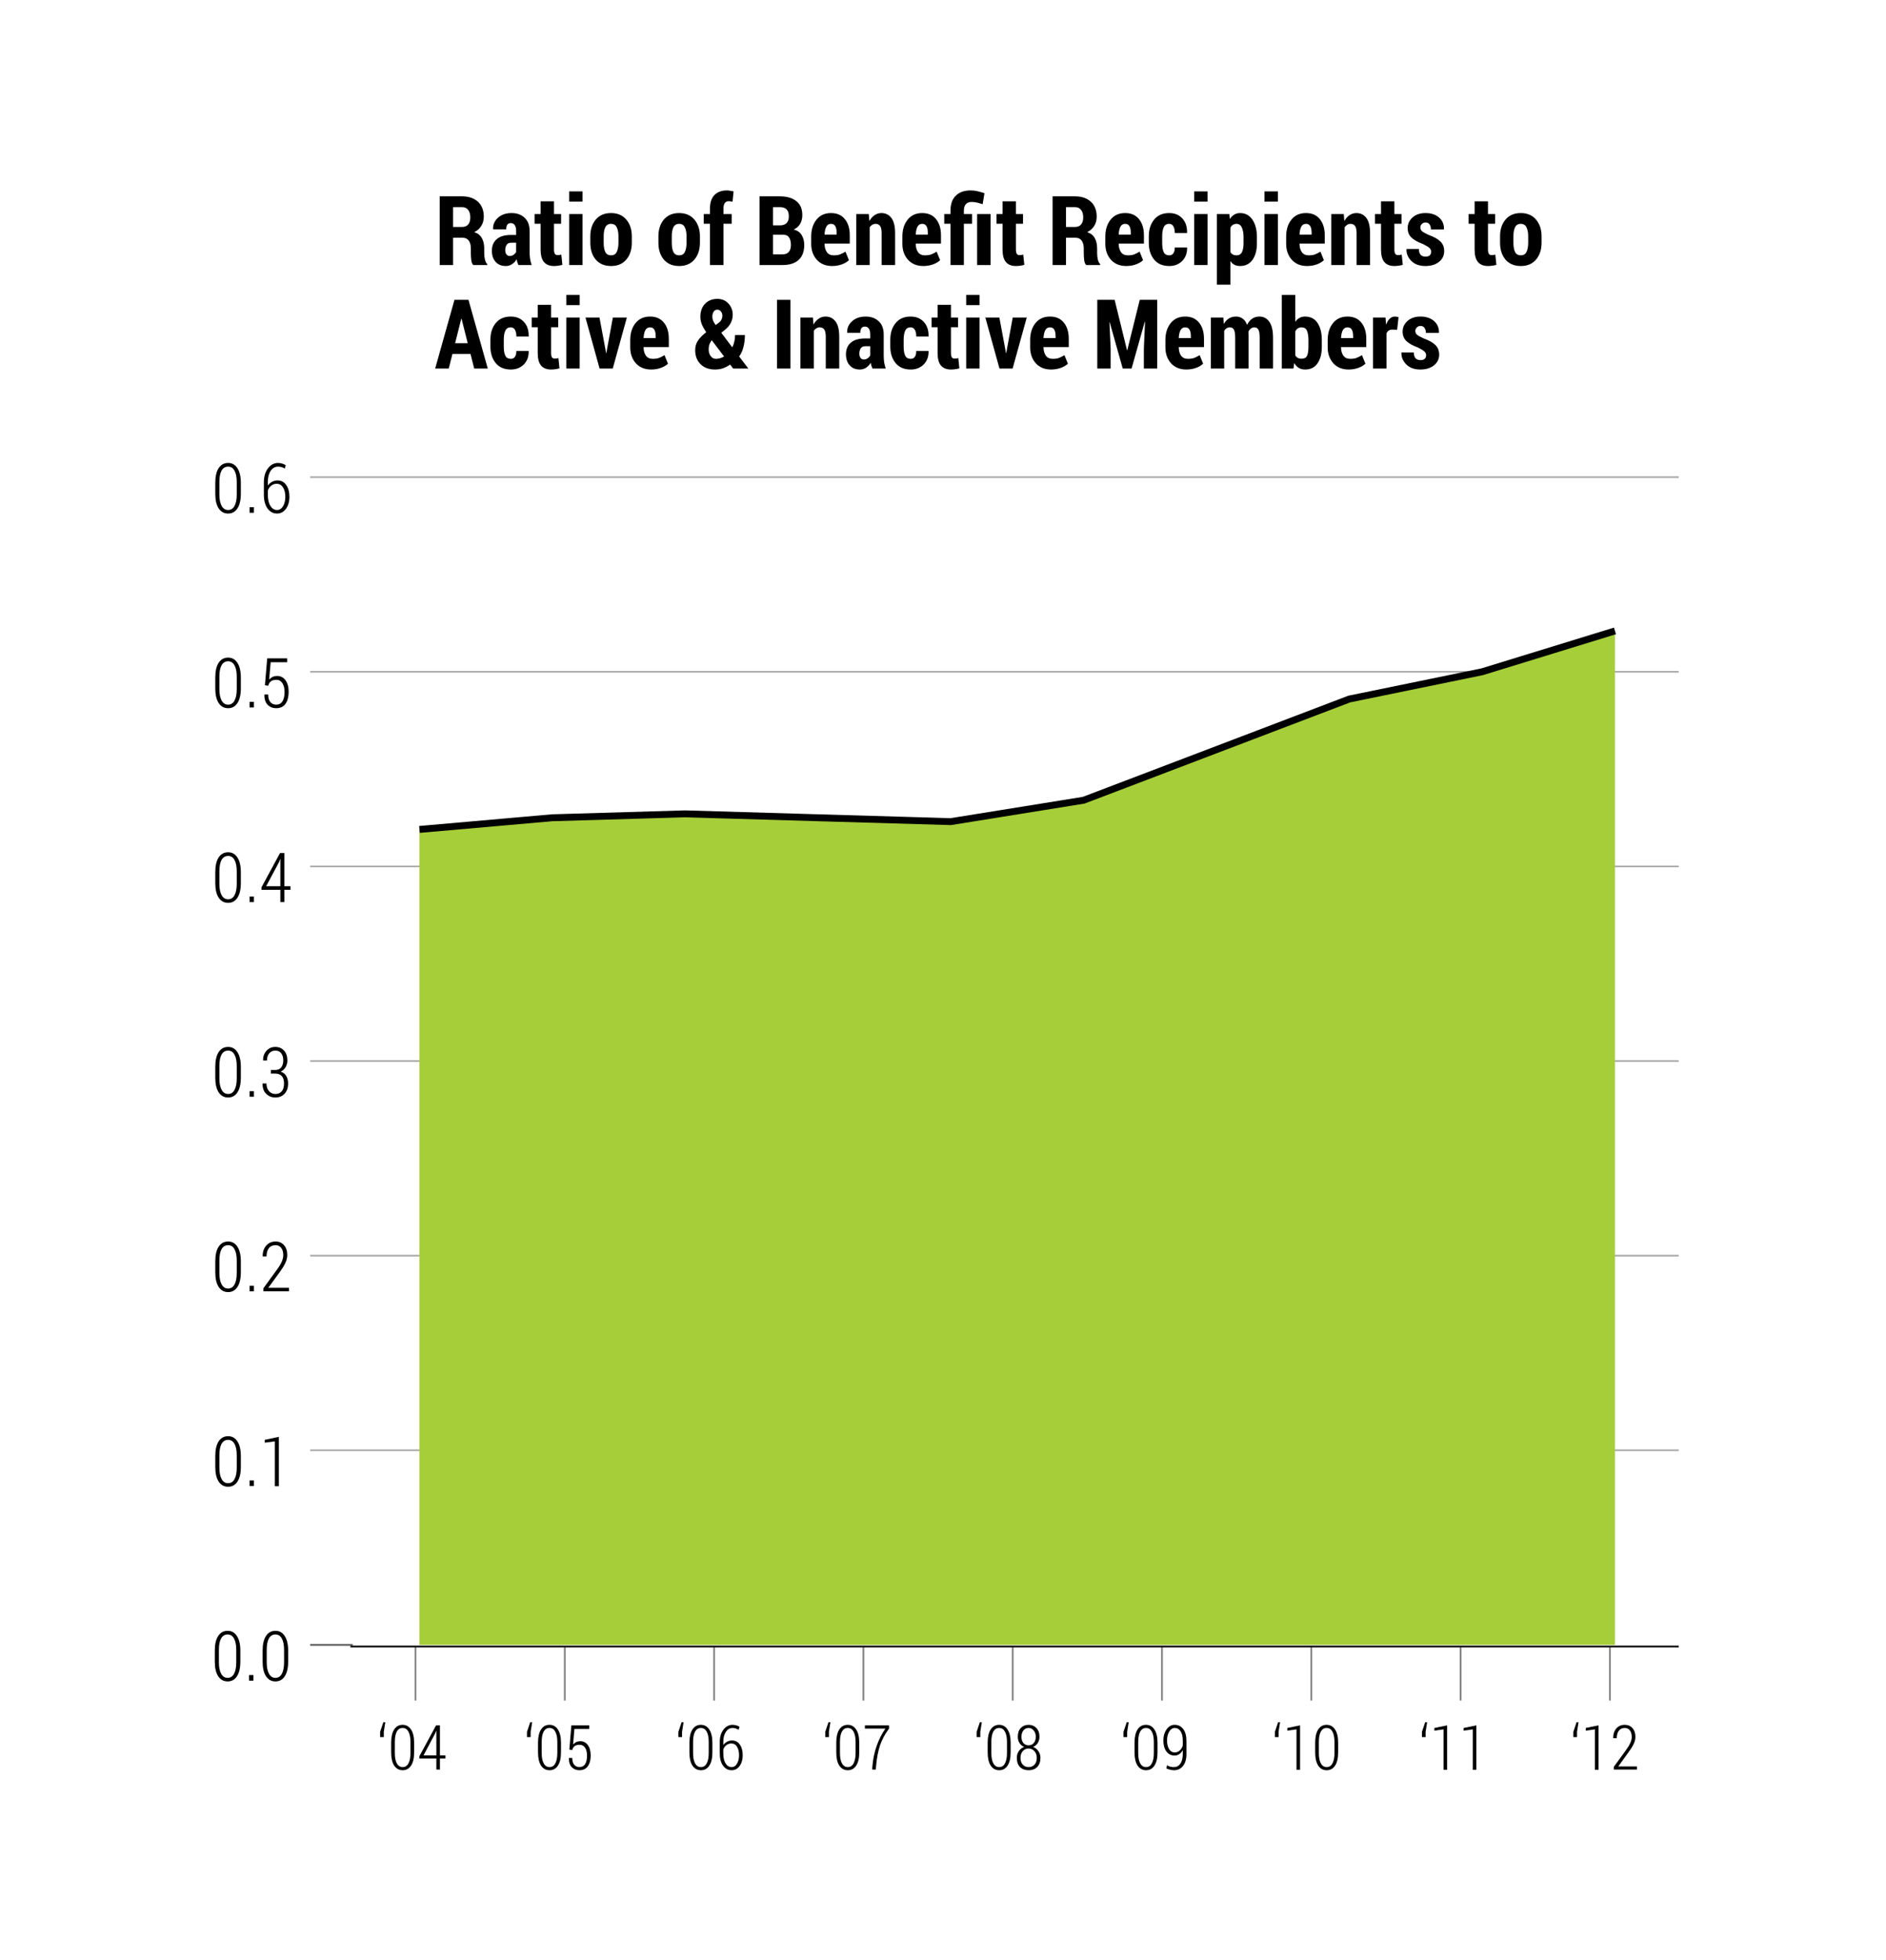<?xml version="1.0" encoding="UTF-8"?>
<svg xmlns="http://www.w3.org/2000/svg" xmlns:xlink="http://www.w3.org/1999/xlink" width="273.341pt" height="284pt" viewBox="0 0 273.341 284" version="1.1">
<defs>
<g>
<symbol overflow="visible" id="glyph0-0">
<path style="stroke:none;" d=""/>
</symbol>
<symbol overflow="visible" id="glyph0-1">
<path style="stroke:none;" d="M 4.234 -2.75 C 4.234 -1.832 4.066 -1.125 3.734 -0.625 C 3.41 -0.133 2.961 0.109 2.391 0.109 C 1.816 0.109 1.363 -0.133 1.031 -0.625 C 0.695 -1.125 0.531 -1.832 0.531 -2.75 L 0.531 -4.344 C 0.531 -5.258 0.691 -5.969 1.016 -6.469 C 1.348 -6.969 1.805 -7.219 2.391 -7.219 C 2.961 -7.219 3.41 -6.969 3.734 -6.469 C 4.066 -5.969 4.234 -5.258 4.234 -4.344 Z M 3.641 -4.453 C 3.641 -5.172 3.531 -5.723 3.312 -6.109 C 3.102 -6.492 2.797 -6.688 2.391 -6.688 C 1.973 -6.688 1.656 -6.492 1.438 -6.109 C 1.227 -5.723 1.125 -5.172 1.125 -4.453 L 1.125 -2.656 C 1.125 -1.945 1.234 -1.395 1.453 -1 C 1.672 -0.602 1.984 -0.406 2.391 -0.406 C 2.797 -0.406 3.102 -0.598 3.312 -0.984 C 3.531 -1.379 3.641 -1.938 3.641 -2.656 Z M 3.641 -4.453 "/>
</symbol>
<symbol overflow="visible" id="glyph0-2">
<path style="stroke:none;" d="M 1.344 0 L 0.719 0 L 0.719 -0.812 L 1.344 -0.812 Z M 1.344 0 "/>
</symbol>
<symbol overflow="visible" id="glyph0-3">
<path style="stroke:none;" d="M 2.812 0.031 L 2.234 0.031 L 2.234 -6.469 L 0.766 -6.281 L 0.766 -6.688 L 2.812 -7.125 Z M 2.812 0.031 "/>
</symbol>
<symbol overflow="visible" id="glyph0-4">
<path style="stroke:none;" d="M 4.281 0 L 0.578 0 L 0.578 -0.453 L 2.5 -3.094 C 2.852 -3.57 3.098 -3.973 3.234 -4.297 C 3.379 -4.629 3.453 -4.945 3.453 -5.25 C 3.453 -5.688 3.352 -6.035 3.156 -6.297 C 2.957 -6.555 2.688 -6.688 2.344 -6.688 C 1.906 -6.688 1.578 -6.539 1.359 -6.25 C 1.141 -5.957 1.031 -5.562 1.031 -5.062 L 0.484 -5.062 L 0.469 -5.078 C 0.457 -5.68 0.617 -6.188 0.953 -6.594 C 1.297 -7.008 1.758 -7.219 2.344 -7.219 C 2.852 -7.219 3.258 -7.039 3.562 -6.688 C 3.875 -6.332 4.031 -5.859 4.031 -5.266 C 4.031 -4.867 3.93 -4.469 3.734 -4.062 C 3.535 -3.656 3.258 -3.211 2.906 -2.734 L 1.281 -0.516 L 4.281 -0.516 Z M 4.281 0 "/>
</symbol>
<symbol overflow="visible" id="glyph0-5">
<path style="stroke:none;" d="M 1.656 -3.875 L 2.266 -3.875 C 2.66 -3.875 2.957 -4 3.156 -4.25 C 3.352 -4.508 3.453 -4.844 3.453 -5.25 C 3.453 -5.695 3.352 -6.047 3.156 -6.297 C 2.969 -6.555 2.68 -6.688 2.297 -6.688 C 1.941 -6.688 1.648 -6.555 1.422 -6.297 C 1.203 -6.035 1.094 -5.688 1.094 -5.25 L 0.547 -5.25 L 0.531 -5.281 C 0.52 -5.832 0.68 -6.289 1.016 -6.656 C 1.348 -7.031 1.773 -7.219 2.297 -7.219 C 2.828 -7.219 3.25 -7.039 3.562 -6.688 C 3.883 -6.344 4.047 -5.859 4.047 -5.234 C 4.047 -4.898 3.961 -4.586 3.797 -4.297 C 3.629 -4.004 3.391 -3.785 3.078 -3.641 C 3.453 -3.516 3.723 -3.301 3.891 -3 C 4.066 -2.695 4.156 -2.344 4.156 -1.938 C 4.156 -1.301 3.984 -0.801 3.641 -0.438 C 3.297 -0.07 2.852 0.109 2.312 0.109 C 1.789 0.109 1.348 -0.066 0.984 -0.422 C 0.617 -0.773 0.441 -1.27 0.453 -1.906 L 0.469 -1.922 L 1.016 -1.922 C 1.016 -1.473 1.133 -1.109 1.375 -0.828 C 1.613 -0.547 1.926 -0.406 2.312 -0.406 C 2.707 -0.406 3.016 -0.535 3.234 -0.797 C 3.453 -1.055 3.562 -1.43 3.562 -1.922 C 3.562 -2.41 3.453 -2.77 3.234 -3 C 3.016 -3.238 2.691 -3.359 2.266 -3.359 L 1.656 -3.359 Z M 1.656 -3.875 "/>
</symbol>
<symbol overflow="visible" id="glyph0-6">
<path style="stroke:none;" d="M 3.609 -2.297 L 4.5 -2.297 L 4.5 -1.781 L 3.609 -1.781 L 3.609 0 L 3.031 0 L 3.031 -1.781 L 0.297 -1.781 L 0.297 -2.141 L 2.984 -7.109 L 3.609 -7.109 Z M 0.969 -2.297 L 3.031 -2.297 L 3.031 -6.219 L 3 -6.234 L 2.844 -5.797 Z M 0.969 -2.297 "/>
</symbol>
<symbol overflow="visible" id="glyph0-7">
<path style="stroke:none;" d="M 0.797 -3.219 L 1.125 -7.109 L 4.016 -7.109 L 4.016 -6.547 L 1.625 -6.547 L 1.406 -4.047 C 1.551 -4.203 1.707 -4.32 1.875 -4.406 C 2.039 -4.5 2.258 -4.551 2.531 -4.562 C 3.051 -4.57 3.461 -4.367 3.766 -3.953 C 4.078 -3.535 4.234 -2.973 4.234 -2.266 C 4.234 -1.547 4.082 -0.969 3.781 -0.531 C 3.477 -0.102 3.023 0.109 2.422 0.109 C 1.93 0.109 1.52 -0.055 1.188 -0.391 C 0.863 -0.723 0.707 -1.207 0.719 -1.844 L 0.734 -1.875 L 1.266 -1.875 C 1.266 -1.395 1.367 -1.031 1.578 -0.781 C 1.785 -0.531 2.066 -0.406 2.422 -0.406 C 2.828 -0.406 3.129 -0.562 3.328 -0.875 C 3.535 -1.195 3.641 -1.656 3.641 -2.25 C 3.641 -2.781 3.535 -3.203 3.328 -3.516 C 3.117 -3.836 2.832 -4 2.469 -4 C 2.102 -4 1.832 -3.926 1.656 -3.781 C 1.477 -3.645 1.348 -3.43 1.266 -3.141 Z M 0.797 -3.219 "/>
</symbol>
<symbol overflow="visible" id="glyph0-8">
<path style="stroke:none;" d="M 2.703 -7.219 C 2.91 -7.219 3.109 -7.188 3.297 -7.125 C 3.492 -7.07 3.664 -6.992 3.812 -6.891 L 3.672 -6.406 C 3.535 -6.5 3.391 -6.566 3.234 -6.609 C 3.086 -6.66 2.91 -6.688 2.703 -6.688 C 2.266 -6.688 1.906 -6.484 1.625 -6.078 C 1.352 -5.672 1.219 -5.133 1.219 -4.469 L 1.219 -3.953 C 1.383 -4.18 1.586 -4.359 1.828 -4.484 C 2.078 -4.617 2.344 -4.688 2.625 -4.688 C 3.156 -4.688 3.57 -4.469 3.875 -4.031 C 4.188 -3.594 4.344 -3.02 4.344 -2.312 C 4.344 -1.613 4.176 -1.035 3.844 -0.578 C 3.508 -0.117 3.078 0.109 2.547 0.109 C 1.992 0.109 1.535 -0.133 1.172 -0.625 C 0.816 -1.113 0.641 -1.785 0.641 -2.641 L 0.641 -4.422 C 0.641 -5.242 0.836 -5.914 1.234 -6.438 C 1.629 -6.957 2.117 -7.219 2.703 -7.219 Z M 2.5 -4.203 C 2.195 -4.203 1.93 -4.109 1.703 -3.922 C 1.473 -3.742 1.312 -3.508 1.219 -3.219 L 1.219 -2.594 C 1.219 -1.914 1.344 -1.379 1.594 -0.984 C 1.844 -0.598 2.16 -0.406 2.547 -0.406 C 2.91 -0.406 3.203 -0.586 3.422 -0.953 C 3.641 -1.328 3.75 -1.781 3.75 -2.312 C 3.75 -2.875 3.641 -3.328 3.422 -3.672 C 3.203 -4.023 2.895 -4.203 2.5 -4.203 Z M 2.5 -4.203 "/>
</symbol>
<symbol overflow="visible" id="glyph1-0">
<path style="stroke:none;" d=""/>
</symbol>
<symbol overflow="visible" id="glyph1-1">
<path style="stroke:none;" d="M 0.359 -5.469 L 0.828 -6.859 L 1.109 -6.859 L 0.891 -5.469 L 0.891 -4.703 L 0.359 -4.703 Z M 0.359 -5.469 "/>
</symbol>
<symbol overflow="visible" id="glyph1-2">
<path style="stroke:none;" d="M 2.531 0.031 L 2.016 0.031 L 2.016 -5.828 L 0.688 -5.641 L 0.688 -6.031 L 2.531 -6.406 Z M 2.531 0.031 "/>
</symbol>
<symbol overflow="visible" id="glyph1-3">
<path style="stroke:none;" d="M 3.859 0 L 0.516 0 L 0.516 -0.406 L 2.25 -2.781 C 2.562 -3.219 2.781 -3.582 2.906 -3.875 C 3.039 -4.164 3.109 -4.445 3.109 -4.719 C 3.109 -5.113 3.02 -5.43 2.844 -5.672 C 2.664 -5.91 2.422 -6.031 2.109 -6.031 C 1.723 -6.031 1.43 -5.895 1.234 -5.625 C 1.035 -5.363 0.938 -5.004 0.938 -4.547 L 0.438 -4.547 L 0.422 -4.578 C 0.41 -5.117 0.555 -5.57 0.859 -5.938 C 1.16 -6.301 1.578 -6.484 2.109 -6.484 C 2.566 -6.484 2.938 -6.32 3.219 -6 C 3.5 -5.688 3.641 -5.266 3.641 -4.734 C 3.641 -4.379 3.547 -4.02 3.359 -3.656 C 3.18 -3.289 2.93 -2.895 2.609 -2.469 L 1.156 -0.453 L 3.859 -0.453 Z M 3.859 0 "/>
</symbol>
<symbol overflow="visible" id="glyph1-4">
<path style="stroke:none;" d="M 3.812 -2.484 C 3.812 -1.648 3.66 -1.008 3.359 -0.562 C 3.066 -0.125 2.664 0.094 2.156 0.094 C 1.633 0.094 1.223 -0.129 0.922 -0.578 C 0.629 -1.023 0.484 -1.66 0.484 -2.484 L 0.484 -3.906 C 0.484 -4.727 0.629 -5.363 0.922 -5.812 C 1.211 -6.258 1.617 -6.484 2.141 -6.484 C 2.66 -6.484 3.066 -6.258 3.359 -5.812 C 3.66 -5.363 3.812 -4.727 3.812 -3.906 Z M 3.281 -4 C 3.281 -4.656 3.18 -5.156 2.984 -5.5 C 2.797 -5.852 2.516 -6.031 2.141 -6.031 C 1.773 -6.031 1.492 -5.852 1.297 -5.5 C 1.109 -5.145 1.016 -4.645 1.016 -4 L 1.016 -2.391 C 1.016 -1.742 1.113 -1.242 1.312 -0.891 C 1.508 -0.535 1.789 -0.359 2.156 -0.359 C 2.52 -0.359 2.797 -0.535 2.984 -0.891 C 3.18 -1.242 3.281 -1.742 3.281 -2.391 Z M 3.281 -4 "/>
</symbol>
<symbol overflow="visible" id="glyph1-5">
<path style="stroke:none;" d="M 3.688 -4.75 C 3.688 -4.406 3.602 -4.102 3.438 -3.844 C 3.27 -3.582 3.047 -3.395 2.766 -3.281 C 3.086 -3.156 3.344 -2.953 3.531 -2.672 C 3.727 -2.391 3.828 -2.066 3.828 -1.703 C 3.828 -1.117 3.664 -0.672 3.344 -0.359 C 3.031 -0.055 2.625 0.094 2.125 0.094 C 1.613 0.094 1.195 -0.055 0.875 -0.359 C 0.562 -0.672 0.406 -1.117 0.406 -1.703 C 0.406 -2.078 0.5 -2.398 0.688 -2.672 C 0.883 -2.953 1.145 -3.156 1.469 -3.281 C 1.188 -3.395 0.961 -3.582 0.797 -3.844 C 0.629 -4.102 0.547 -4.406 0.547 -4.75 C 0.547 -5.301 0.691 -5.727 0.984 -6.031 C 1.273 -6.332 1.648 -6.484 2.109 -6.484 C 2.566 -6.484 2.941 -6.332 3.234 -6.031 C 3.535 -5.727 3.688 -5.301 3.688 -4.75 Z M 3.297 -1.703 C 3.297 -2.098 3.18 -2.422 2.953 -2.672 C 2.734 -2.922 2.453 -3.047 2.109 -3.047 C 1.766 -3.047 1.484 -2.922 1.266 -2.672 C 1.047 -2.422 0.938 -2.098 0.938 -1.703 C 0.938 -1.285 1.047 -0.957 1.266 -0.719 C 1.484 -0.477 1.77 -0.359 2.125 -0.359 C 2.469 -0.359 2.75 -0.477 2.969 -0.719 C 3.188 -0.957 3.297 -1.285 3.297 -1.703 Z M 3.156 -4.75 C 3.156 -5.113 3.055 -5.414 2.859 -5.656 C 2.66 -5.906 2.41 -6.031 2.109 -6.031 C 1.805 -6.031 1.555 -5.91 1.359 -5.672 C 1.172 -5.441 1.078 -5.133 1.078 -4.75 C 1.078 -4.375 1.172 -4.07 1.359 -3.844 C 1.555 -3.625 1.812 -3.516 2.125 -3.516 C 2.426 -3.516 2.672 -3.625 2.859 -3.844 C 3.055 -4.07 3.156 -4.375 3.156 -4.75 Z M 3.156 -4.75 "/>
</symbol>
<symbol overflow="visible" id="glyph1-6">
<path style="stroke:none;" d="M 2.438 -6.484 C 2.613 -6.484 2.789 -6.457 2.969 -6.406 C 3.145 -6.363 3.301 -6.297 3.438 -6.203 L 3.312 -5.766 C 3.176 -5.848 3.039 -5.91 2.906 -5.953 C 2.781 -6.004 2.625 -6.031 2.438 -6.031 C 2.039 -6.031 1.719 -5.844 1.469 -5.469 C 1.219 -5.102 1.094 -4.625 1.094 -4.031 L 1.094 -3.562 C 1.25 -3.77 1.438 -3.93 1.656 -4.047 C 1.875 -4.16 2.109 -4.219 2.359 -4.219 C 2.836 -4.219 3.211 -4.02 3.484 -3.625 C 3.766 -3.227 3.906 -2.711 3.906 -2.078 C 3.906 -1.453 3.754 -0.93 3.453 -0.516 C 3.16 -0.109 2.773 0.094 2.297 0.094 C 1.797 0.094 1.383 -0.125 1.062 -0.562 C 0.738 -1 0.578 -1.602 0.578 -2.375 L 0.578 -3.969 C 0.578 -4.719 0.754 -5.32 1.109 -5.781 C 1.461 -6.25 1.906 -6.484 2.438 -6.484 Z M 2.25 -3.781 C 1.977 -3.781 1.738 -3.695 1.531 -3.531 C 1.32 -3.375 1.176 -3.164 1.094 -2.906 L 1.094 -2.344 C 1.094 -1.727 1.203 -1.242 1.422 -0.891 C 1.648 -0.535 1.941 -0.359 2.297 -0.359 C 2.629 -0.359 2.891 -0.523 3.078 -0.859 C 3.273 -1.191 3.375 -1.598 3.375 -2.078 C 3.375 -2.586 3.273 -3 3.078 -3.312 C 2.891 -3.625 2.613 -3.781 2.25 -3.781 Z M 2.25 -3.781 "/>
</symbol>
<symbol overflow="visible" id="glyph1-7">
<path style="stroke:none;" d="M 3.25 -2.062 L 4.047 -2.062 L 4.047 -1.609 L 3.25 -1.609 L 3.25 0 L 2.734 0 L 2.734 -1.609 L 0.266 -1.609 L 0.266 -1.922 L 2.688 -6.406 L 3.25 -6.406 Z M 0.875 -2.062 L 2.734 -2.062 L 2.734 -5.609 L 2.703 -5.609 L 2.547 -5.219 Z M 0.875 -2.062 "/>
</symbol>
<symbol overflow="visible" id="glyph1-8">
<path style="stroke:none;" d="M 1.906 -0.359 C 2.281 -0.359 2.582 -0.52 2.812 -0.844 C 3.051 -1.176 3.172 -1.645 3.172 -2.25 L 3.172 -2.828 C 3.035 -2.566 2.863 -2.367 2.656 -2.234 C 2.457 -2.098 2.234 -2.031 1.984 -2.031 C 1.492 -2.031 1.098 -2.227 0.797 -2.625 C 0.504 -3.031 0.359 -3.555 0.359 -4.203 C 0.359 -4.848 0.516 -5.391 0.828 -5.828 C 1.141 -6.266 1.523 -6.484 1.984 -6.484 C 2.504 -6.484 2.922 -6.281 3.234 -5.875 C 3.547 -5.477 3.703 -4.895 3.703 -4.125 L 3.703 -2.25 C 3.703 -1.508 3.535 -0.93 3.203 -0.516 C 2.867 -0.109 2.438 0.094 1.906 0.094 C 1.719 0.094 1.523 0.066 1.328 0.016 C 1.141 -0.023 0.961 -0.086 0.797 -0.172 L 0.891 -0.625 C 1.047 -0.531 1.203 -0.461 1.359 -0.422 C 1.516 -0.379 1.695 -0.359 1.906 -0.359 Z M 1.984 -2.484 C 2.285 -2.484 2.535 -2.578 2.734 -2.766 C 2.93 -2.953 3.078 -3.188 3.172 -3.469 L 3.172 -4.172 C 3.172 -4.773 3.066 -5.234 2.859 -5.547 C 2.648 -5.867 2.363 -6.031 2 -6.031 C 1.688 -6.031 1.422 -5.852 1.203 -5.5 C 0.992 -5.145 0.891 -4.711 0.891 -4.203 C 0.891 -3.711 0.988 -3.301 1.188 -2.969 C 1.383 -2.645 1.648 -2.484 1.984 -2.484 Z M 1.984 -2.484 "/>
</symbol>
<symbol overflow="visible" id="glyph1-9">
<path style="stroke:none;" d="M 3.828 -5.938 C 3.234 -5.145 2.797 -4.332 2.516 -3.5 C 2.242 -2.664 2.055 -1.68 1.953 -0.547 L 1.906 0 L 1.391 0 L 1.422 -0.547 C 1.523 -1.629 1.734 -2.602 2.047 -3.469 C 2.359 -4.344 2.773 -5.164 3.297 -5.938 L 0.328 -5.938 L 0.328 -6.406 L 3.828 -6.406 Z M 3.828 -5.938 "/>
</symbol>
<symbol overflow="visible" id="glyph1-10">
<path style="stroke:none;" d="M 0.719 -2.891 L 1.016 -6.406 L 3.609 -6.406 L 3.609 -5.891 L 1.453 -5.891 L 1.266 -3.641 C 1.391 -3.773 1.531 -3.883 1.688 -3.969 C 1.844 -4.051 2.039 -4.098 2.281 -4.109 C 2.738 -4.117 3.109 -3.938 3.391 -3.562 C 3.672 -3.188 3.812 -2.68 3.812 -2.047 C 3.812 -1.391 3.672 -0.867 3.391 -0.484 C 3.117 -0.098 2.711 0.094 2.172 0.094 C 1.734 0.094 1.367 -0.051 1.078 -0.344 C 0.785 -0.645 0.645 -1.082 0.656 -1.656 L 0.656 -1.688 L 1.141 -1.688 C 1.141 -1.258 1.234 -0.93 1.422 -0.703 C 1.609 -0.473 1.859 -0.359 2.172 -0.359 C 2.535 -0.359 2.812 -0.5 3 -0.781 C 3.188 -1.07 3.281 -1.488 3.281 -2.031 C 3.281 -2.508 3.188 -2.891 3 -3.172 C 2.812 -3.453 2.551 -3.594 2.219 -3.594 C 1.895 -3.594 1.648 -3.531 1.484 -3.406 C 1.328 -3.281 1.211 -3.086 1.141 -2.828 Z M 0.719 -2.891 "/>
</symbol>
<symbol overflow="visible" id="glyph2-0">
<path style="stroke:none;" d=""/>
</symbol>
<symbol overflow="visible" id="glyph2-1">
<path style="stroke:none;" d="M 2.703 -3.953 L 2.703 0 L 0.766 0 L 0.766 -9.953 L 4 -9.953 C 4.977 -9.953 5.75 -9.691 6.312 -9.172 C 6.875 -8.648 7.156 -7.93 7.156 -7.016 C 7.156 -6.492 7.035 -6.047 6.797 -5.672 C 6.566 -5.297 6.227 -4.992 5.781 -4.766 C 6.289 -4.598 6.656 -4.312 6.875 -3.906 C 7.102 -3.508 7.219 -3.008 7.219 -2.406 L 7.219 -1.703 C 7.219 -1.43 7.25 -1.141 7.312 -0.828 C 7.383 -0.516 7.5 -0.285 7.656 -0.141 L 7.656 0 L 5.641 0 C 5.484 -0.145 5.383 -0.379 5.344 -0.703 C 5.301 -1.035 5.281 -1.375 5.281 -1.719 L 5.281 -2.391 C 5.281 -2.891 5.176 -3.273 4.969 -3.547 C 4.77 -3.816 4.484 -3.953 4.109 -3.953 Z M 2.703 -5.516 L 4 -5.516 C 4.395 -5.516 4.691 -5.633 4.891 -5.875 C 5.098 -6.113 5.203 -6.457 5.203 -6.906 C 5.203 -7.363 5.098 -7.723 4.891 -7.984 C 4.691 -8.254 4.395 -8.391 4 -8.391 L 2.703 -8.391 Z M 2.703 -5.516 "/>
</symbol>
<symbol overflow="visible" id="glyph2-2">
<path style="stroke:none;" d="M 4.234 0 C 4.18 -0.125 4.129 -0.258 4.078 -0.406 C 4.035 -0.551 4.004 -0.695 3.984 -0.844 C 3.805 -0.539 3.582 -0.301 3.312 -0.125 C 3.051 0.051 2.75 0.141 2.406 0.141 C 1.789 0.141 1.301 -0.055 0.938 -0.453 C 0.57 -0.859 0.391 -1.395 0.391 -2.062 C 0.391 -2.789 0.625 -3.352 1.094 -3.75 C 1.562 -4.156 2.254 -4.359 3.172 -4.359 L 3.906 -4.359 L 3.906 -4.953 C 3.906 -5.316 3.836 -5.594 3.703 -5.781 C 3.578 -5.977 3.383 -6.078 3.125 -6.078 C 2.906 -6.078 2.738 -6 2.625 -5.844 C 2.52 -5.688 2.469 -5.461 2.469 -5.172 L 0.594 -5.172 L 0.562 -5.219 C 0.539 -5.863 0.781 -6.41 1.281 -6.859 C 1.781 -7.305 2.438 -7.531 3.25 -7.531 C 4.02 -7.531 4.645 -7.305 5.125 -6.859 C 5.613 -6.41 5.859 -5.77 5.859 -4.938 L 5.859 -1.953 C 5.859 -1.586 5.879 -1.242 5.922 -0.922 C 5.973 -0.609 6.051 -0.301 6.156 0 Z M 2.969 -1.312 C 3.164 -1.312 3.348 -1.363 3.516 -1.469 C 3.68 -1.582 3.812 -1.719 3.906 -1.875 L 3.906 -3.234 L 3.172 -3.234 C 2.879 -3.234 2.664 -3.129 2.531 -2.922 C 2.395 -2.723 2.328 -2.469 2.328 -2.156 C 2.328 -1.906 2.383 -1.703 2.5 -1.547 C 2.613 -1.391 2.77 -1.312 2.969 -1.312 Z M 2.969 -1.312 "/>
</symbol>
<symbol overflow="visible" id="glyph2-3">
<path style="stroke:none;" d="M 2.938 -9.234 L 2.938 -7.391 L 3.969 -7.391 L 3.969 -5.984 L 2.938 -5.984 L 2.938 -2.281 C 2.938 -1.977 2.977 -1.758 3.062 -1.625 C 3.156 -1.5 3.273 -1.438 3.422 -1.438 C 3.547 -1.438 3.645 -1.441 3.719 -1.453 C 3.801 -1.461 3.895 -1.484 4 -1.516 L 4.156 -0.031 C 3.945 0.031 3.75 0.07 3.562 0.094 C 3.375 0.125 3.16 0.141 2.922 0.141 C 2.297 0.141 1.816 -0.051 1.484 -0.438 C 1.16 -0.82 1 -1.43 1 -2.266 L 1 -5.984 L 0.125 -5.984 L 0.125 -7.391 L 1 -7.391 L 1 -9.234 Z M 2.938 -9.234 "/>
</symbol>
<symbol overflow="visible" id="glyph2-4">
<path style="stroke:none;" d="M 2.656 0 L 0.719 0 L 0.719 -7.391 L 2.656 -7.391 Z M 2.656 -9.188 L 0.719 -9.188 L 0.719 -10.672 L 2.656 -10.672 Z M 2.656 -9.188 "/>
</symbol>
<symbol overflow="visible" id="glyph2-5">
<path style="stroke:none;" d="M 0.391 -4.156 C 0.391 -5.145 0.648 -5.953 1.172 -6.578 C 1.703 -7.211 2.441 -7.531 3.391 -7.531 C 4.336 -7.531 5.078 -7.211 5.609 -6.578 C 6.141 -5.953 6.406 -5.145 6.406 -4.156 L 6.406 -3.234 C 6.406 -2.234 6.141 -1.422 5.609 -0.797 C 5.078 -0.172 4.344 0.141 3.406 0.141 C 2.445 0.141 1.703 -0.172 1.172 -0.797 C 0.648 -1.422 0.391 -2.234 0.391 -3.234 Z M 2.328 -3.234 C 2.328 -2.66 2.406 -2.211 2.562 -1.891 C 2.727 -1.566 3.008 -1.406 3.406 -1.406 C 3.789 -1.406 4.062 -1.566 4.219 -1.891 C 4.383 -2.223 4.469 -2.672 4.469 -3.234 L 4.469 -4.156 C 4.469 -4.707 4.383 -5.145 4.219 -5.469 C 4.062 -5.801 3.785 -5.969 3.391 -5.969 C 3.004 -5.969 2.727 -5.801 2.562 -5.469 C 2.406 -5.145 2.328 -4.707 2.328 -4.156 Z M 2.328 -3.234 "/>
</symbol>
<symbol overflow="visible" id="glyph2-6">
<path style="stroke:none;" d=""/>
</symbol>
<symbol overflow="visible" id="glyph2-7">
<path style="stroke:none;" d="M 1.062 0 L 1.062 -5.984 L 0.156 -5.984 L 0.156 -7.391 L 1.062 -7.391 L 1.062 -8.219 C 1.062 -9.051 1.273 -9.691 1.703 -10.141 C 2.141 -10.586 2.742 -10.812 3.516 -10.812 C 3.66 -10.812 3.805 -10.797 3.953 -10.766 C 4.109 -10.742 4.285 -10.711 4.484 -10.672 L 4.328 -9.172 C 4.234 -9.191 4.145 -9.207 4.062 -9.219 C 3.977 -9.238 3.879 -9.25 3.766 -9.25 C 3.516 -9.25 3.328 -9.156 3.203 -8.969 C 3.078 -8.789 3.016 -8.539 3.016 -8.219 L 3.016 -7.391 L 4.203 -7.391 L 4.203 -5.984 L 3.016 -5.984 L 3.016 0 Z M 1.062 0 "/>
</symbol>
<symbol overflow="visible" id="glyph2-8">
<path style="stroke:none;" d="M 0.75 0 L 0.75 -9.953 L 3.688 -9.953 C 4.707 -9.953 5.504 -9.723 6.078 -9.266 C 6.66 -8.816 6.953 -8.141 6.953 -7.234 C 6.953 -6.754 6.848 -6.332 6.641 -5.969 C 6.43 -5.602 6.113 -5.328 5.688 -5.141 C 6.219 -5.023 6.609 -4.758 6.859 -4.344 C 7.109 -3.938 7.234 -3.457 7.234 -2.906 C 7.234 -1.957 6.957 -1.234 6.406 -0.734 C 5.863 -0.242 5.086 0 4.078 0 Z M 2.703 -4.391 L 2.703 -1.547 L 4.078 -1.547 C 4.484 -1.547 4.785 -1.66 4.984 -1.891 C 5.191 -2.117 5.297 -2.457 5.297 -2.906 C 5.297 -3.383 5.207 -3.75 5.031 -4 C 4.863 -4.258 4.586 -4.391 4.203 -4.391 Z M 2.703 -5.75 L 3.781 -5.75 C 4.176 -5.758 4.477 -5.875 4.688 -6.094 C 4.895 -6.312 5 -6.629 5 -7.047 C 5 -7.516 4.891 -7.852 4.672 -8.062 C 4.453 -8.281 4.125 -8.391 3.688 -8.391 L 2.703 -8.391 Z M 2.703 -5.75 "/>
</symbol>
<symbol overflow="visible" id="glyph2-9">
<path style="stroke:none;" d="M 3.5 0.141 C 2.57 0.141 1.832 -0.16 1.281 -0.766 C 0.738 -1.379 0.469 -2.148 0.469 -3.078 L 0.469 -4.125 C 0.469 -5.125 0.723 -5.941 1.234 -6.578 C 1.742 -7.211 2.445 -7.531 3.344 -7.531 C 4.207 -7.531 4.875 -7.238 5.344 -6.656 C 5.82 -6.082 6.062 -5.297 6.062 -4.297 L 6.062 -3.109 L 2.406 -3.109 L 2.406 -3.078 C 2.406 -2.598 2.516 -2.195 2.734 -1.875 C 2.953 -1.562 3.285 -1.406 3.734 -1.406 C 4.098 -1.406 4.395 -1.445 4.625 -1.531 C 4.852 -1.613 5.125 -1.75 5.438 -1.938 L 5.938 -0.703 C 5.676 -0.453 5.332 -0.25 4.906 -0.094 C 4.477 0.062 4.008 0.141 3.5 0.141 Z M 3.344 -5.969 C 3.031 -5.969 2.801 -5.828 2.656 -5.547 C 2.508 -5.266 2.426 -4.883 2.406 -4.406 L 4.156 -4.406 L 4.156 -4.688 C 4.156 -5.094 4.094 -5.406 3.969 -5.625 C 3.844 -5.852 3.633 -5.969 3.344 -5.969 Z M 3.344 -5.969 "/>
</symbol>
<symbol overflow="visible" id="glyph2-10">
<path style="stroke:none;" d="M 2.406 -7.391 L 2.484 -6.375 C 2.691 -6.738 2.941 -7.02 3.234 -7.219 C 3.535 -7.426 3.867 -7.531 4.234 -7.531 C 4.848 -7.531 5.332 -7.289 5.688 -6.812 C 6.039 -6.344 6.219 -5.602 6.219 -4.594 L 6.219 0 L 4.266 0 L 4.266 -4.594 C 4.266 -5.102 4.191 -5.457 4.047 -5.656 C 3.898 -5.863 3.68 -5.969 3.391 -5.969 C 3.211 -5.969 3.051 -5.922 2.906 -5.828 C 2.758 -5.742 2.633 -5.625 2.531 -5.469 L 2.531 0 L 0.594 0 L 0.594 -7.391 Z M 2.406 -7.391 "/>
</symbol>
<symbol overflow="visible" id="glyph2-11">
<path style="stroke:none;" d="M 1.031 0 L 1.031 -5.984 L 0.125 -5.984 L 0.125 -7.391 L 1.031 -7.391 L 1.031 -7.875 C 1.031 -8.82 1.285 -9.547 1.797 -10.047 C 2.305 -10.555 3.023 -10.812 3.953 -10.812 C 4.273 -10.812 4.594 -10.773 4.906 -10.703 C 5.219 -10.641 5.566 -10.539 5.953 -10.406 L 5.688 -8.812 C 5.383 -8.914 5.117 -8.992 4.891 -9.047 C 4.66 -9.109 4.391 -9.141 4.078 -9.141 C 3.711 -9.141 3.438 -9.031 3.25 -8.812 C 3.062 -8.594 2.969 -8.281 2.969 -7.875 L 2.969 -7.391 L 4.156 -7.391 L 4.156 -5.984 L 2.969 -5.984 L 2.969 0 Z M 6.844 0 L 4.891 0 L 4.891 -7.391 L 6.844 -7.391 Z M 6.844 0 "/>
</symbol>
<symbol overflow="visible" id="glyph2-12">
<path style="stroke:none;" d="M 3.328 -1.406 C 3.586 -1.406 3.785 -1.504 3.922 -1.703 C 4.055 -1.898 4.125 -2.18 4.125 -2.547 L 5.891 -2.547 L 5.906 -2.516 C 5.926 -1.734 5.691 -1.094 5.203 -0.594 C 4.711 -0.102 4.086 0.141 3.328 0.141 C 2.367 0.141 1.633 -0.172 1.125 -0.797 C 0.613 -1.422 0.359 -2.227 0.359 -3.219 L 0.359 -4.156 C 0.359 -5.145 0.613 -5.953 1.125 -6.578 C 1.633 -7.211 2.363 -7.531 3.312 -7.531 C 4.113 -7.531 4.75 -7.27 5.219 -6.75 C 5.695 -6.238 5.926 -5.547 5.906 -4.672 L 5.906 -4.641 L 4.125 -4.641 C 4.125 -5.047 4.055 -5.367 3.922 -5.609 C 3.785 -5.848 3.582 -5.969 3.312 -5.969 C 2.926 -5.969 2.66 -5.801 2.516 -5.469 C 2.367 -5.145 2.297 -4.707 2.297 -4.156 L 2.297 -3.219 C 2.297 -2.645 2.367 -2.195 2.516 -1.875 C 2.66 -1.562 2.93 -1.406 3.328 -1.406 Z M 3.328 -1.406 "/>
</symbol>
<symbol overflow="visible" id="glyph2-13">
<path style="stroke:none;" d="M 6.422 -3.125 C 6.422 -2.145 6.207 -1.352 5.781 -0.75 C 5.352 -0.156 4.754 0.141 3.984 0.141 C 3.68 0.141 3.41 0.082 3.172 -0.031 C 2.941 -0.156 2.742 -0.336 2.578 -0.578 L 2.578 2.844 L 0.625 2.844 L 0.625 -7.391 L 2.422 -7.391 L 2.5 -6.672 C 2.676 -6.941 2.883 -7.148 3.125 -7.297 C 3.375 -7.453 3.656 -7.531 3.969 -7.531 C 4.75 -7.531 5.352 -7.207 5.781 -6.562 C 6.207 -5.926 6.422 -5.086 6.422 -4.047 Z M 4.484 -4.047 C 4.484 -4.629 4.398 -5.094 4.234 -5.438 C 4.078 -5.789 3.82 -5.969 3.469 -5.969 C 3.258 -5.969 3.078 -5.914 2.922 -5.812 C 2.773 -5.719 2.66 -5.578 2.578 -5.391 L 2.578 -1.906 C 2.66 -1.738 2.773 -1.613 2.922 -1.531 C 3.078 -1.445 3.258 -1.406 3.469 -1.406 C 3.832 -1.406 4.094 -1.555 4.25 -1.859 C 4.406 -2.172 4.484 -2.594 4.484 -3.125 Z M 4.484 -4.047 "/>
</symbol>
<symbol overflow="visible" id="glyph2-14">
<path style="stroke:none;" d="M 3.844 -1.938 C 3.844 -2.145 3.758 -2.32 3.594 -2.469 C 3.438 -2.625 3.125 -2.816 2.656 -3.047 C 1.914 -3.316 1.359 -3.629 0.984 -3.984 C 0.617 -4.336 0.438 -4.797 0.438 -5.359 C 0.438 -5.953 0.672 -6.461 1.141 -6.891 C 1.617 -7.316 2.25 -7.531 3.031 -7.531 C 3.852 -7.531 4.508 -7.312 5 -6.875 C 5.488 -6.438 5.723 -5.879 5.703 -5.203 L 5.688 -5.156 L 3.812 -5.156 C 3.812 -5.469 3.742 -5.711 3.609 -5.891 C 3.484 -6.078 3.289 -6.172 3.031 -6.172 C 2.82 -6.172 2.645 -6.098 2.5 -5.953 C 2.352 -5.816 2.281 -5.648 2.281 -5.453 C 2.281 -5.234 2.352 -5.055 2.5 -4.922 C 2.645 -4.785 2.961 -4.602 3.453 -4.375 C 4.223 -4.102 4.797 -3.785 5.172 -3.422 C 5.547 -3.066 5.734 -2.594 5.734 -2 C 5.734 -1.375 5.477 -0.859 4.969 -0.453 C 4.469 -0.055 3.812 0.141 3 0.141 C 2.145 0.141 1.469 -0.102 0.969 -0.594 C 0.477 -1.094 0.242 -1.656 0.266 -2.281 L 0.281 -2.328 L 2.062 -2.328 C 2.07 -1.93 2.16 -1.645 2.328 -1.469 C 2.504 -1.301 2.742 -1.219 3.047 -1.219 C 3.305 -1.219 3.504 -1.281 3.641 -1.406 C 3.773 -1.531 3.844 -1.707 3.844 -1.938 Z M 3.844 -1.938 "/>
</symbol>
<symbol overflow="visible" id="glyph2-15">
<path style="stroke:none;" d="M 5.234 -2.109 L 2.609 -2.109 L 2.078 0 L 0.109 0 L 2.906 -9.953 L 4.938 -9.953 L 7.734 0 L 5.766 0 Z M 3 -3.672 L 4.828 -3.672 L 3.938 -7.203 L 3.891 -7.203 Z M 3 -3.672 "/>
</symbol>
<symbol overflow="visible" id="glyph2-16">
<path style="stroke:none;" d="M 3 -2.797 L 3.094 -2.234 L 3.125 -2.234 L 3.234 -2.797 L 4.078 -7.391 L 6.109 -7.391 L 4.062 0 L 2.156 0 L 0.109 -7.391 L 2.141 -7.391 Z M 3 -2.797 "/>
</symbol>
<symbol overflow="visible" id="glyph2-17">
<path style="stroke:none;" d="M 0.406 -2.656 C 0.406 -3.188 0.535 -3.645 0.797 -4.031 C 1.055 -4.426 1.457 -4.836 2 -5.266 C 1.719 -5.691 1.504 -6.078 1.359 -6.422 C 1.223 -6.773 1.156 -7.133 1.156 -7.5 C 1.156 -8.281 1.379 -8.906 1.828 -9.375 C 2.285 -9.852 2.883 -10.094 3.625 -10.094 C 4.27 -10.094 4.801 -9.867 5.219 -9.422 C 5.633 -8.973 5.844 -8.43 5.844 -7.797 C 5.844 -7.348 5.742 -6.941 5.547 -6.578 C 5.348 -6.211 5.078 -5.895 4.734 -5.625 L 4.188 -5.188 L 5.75 -3.109 L 5.797 -3.109 C 5.922 -3.348 6.016 -3.613 6.078 -3.906 C 6.148 -4.207 6.188 -4.523 6.188 -4.859 L 7.609 -4.859 C 7.609 -4.234 7.539 -3.66 7.406 -3.141 C 7.281 -2.617 7.07 -2.156 6.781 -1.75 L 8.109 0 L 5.906 0 L 5.469 -0.578 C 5.125 -0.336 4.773 -0.156 4.422 -0.031 C 4.066 0.082 3.688 0.141 3.281 0.141 C 2.406 0.141 1.707 -0.113 1.188 -0.625 C 0.664 -1.145 0.406 -1.82 0.406 -2.656 Z M 3.406 -1.406 C 3.602 -1.406 3.801 -1.43 4 -1.484 C 4.207 -1.547 4.406 -1.633 4.594 -1.75 L 2.812 -4.094 L 2.766 -4.047 C 2.609 -3.828 2.5 -3.613 2.438 -3.406 C 2.383 -3.207 2.359 -3 2.359 -2.781 C 2.359 -2.383 2.457 -2.055 2.656 -1.797 C 2.852 -1.535 3.102 -1.406 3.406 -1.406 Z M 2.891 -7.516 C 2.891 -7.328 2.926 -7.133 3 -6.938 C 3.082 -6.75 3.207 -6.535 3.375 -6.297 L 3.781 -6.609 C 4 -6.766 4.145 -6.926 4.219 -7.094 C 4.301 -7.27 4.344 -7.461 4.344 -7.672 C 4.344 -7.898 4.273 -8.098 4.141 -8.266 C 4.004 -8.441 3.832 -8.531 3.625 -8.531 C 3.383 -8.531 3.203 -8.43 3.078 -8.234 C 2.953 -8.047 2.891 -7.805 2.891 -7.516 Z M 2.891 -7.516 "/>
</symbol>
<symbol overflow="visible" id="glyph2-18">
<path style="stroke:none;" d="M 2.797 0 L 0.859 0 L 0.859 -9.953 L 2.797 -9.953 Z M 2.797 0 "/>
</symbol>
<symbol overflow="visible" id="glyph2-19">
<path style="stroke:none;" d="M 3.234 -9.953 L 5.031 -2.641 L 5.062 -2.641 L 6.875 -9.953 L 9.406 -9.953 L 9.406 0 L 7.469 0 L 7.469 -2.891 L 7.641 -6.766 L 7.594 -6.766 L 5.688 0 L 4.406 0 L 2.516 -6.719 L 2.484 -6.703 L 2.656 -2.891 L 2.656 0 L 0.719 0 L 0.719 -9.953 Z M 3.234 -9.953 "/>
</symbol>
<symbol overflow="visible" id="glyph2-20">
<path style="stroke:none;" d="M 2.453 -7.391 L 2.516 -6.453 C 2.711 -6.797 2.957 -7.062 3.25 -7.25 C 3.551 -7.438 3.895 -7.531 4.281 -7.531 C 4.656 -7.531 4.977 -7.43 5.25 -7.234 C 5.531 -7.035 5.742 -6.734 5.891 -6.328 C 6.086 -6.711 6.332 -7.008 6.625 -7.219 C 6.926 -7.426 7.281 -7.531 7.688 -7.531 C 8.289 -7.531 8.77 -7.273 9.125 -6.766 C 9.477 -6.266 9.656 -5.5 9.656 -4.469 L 9.656 0 L 7.719 0 L 7.719 -4.469 C 7.719 -5.039 7.656 -5.43 7.531 -5.641 C 7.406 -5.859 7.211 -5.969 6.953 -5.969 C 6.766 -5.969 6.598 -5.91 6.453 -5.797 C 6.305 -5.691 6.188 -5.547 6.094 -5.359 C 6.094 -5.273 6.094 -5.191 6.094 -5.109 C 6.102 -5.023 6.109 -4.938 6.109 -4.844 L 6.109 0 L 4.172 0 L 4.172 -4.469 C 4.172 -5.031 4.109 -5.422 3.984 -5.641 C 3.859 -5.859 3.664 -5.969 3.406 -5.969 C 3.227 -5.969 3.066 -5.922 2.922 -5.828 C 2.785 -5.742 2.672 -5.625 2.578 -5.469 L 2.578 0 L 0.641 0 L 0.641 -7.391 Z M 2.453 -7.391 "/>
</symbol>
<symbol overflow="visible" id="glyph2-21">
<path style="stroke:none;" d="M 6.422 -3.125 C 6.422 -2.133 6.211 -1.344 5.797 -0.75 C 5.391 -0.156 4.789 0.141 4 0.141 C 3.645 0.141 3.336 0.062 3.078 -0.094 C 2.828 -0.25 2.609 -0.484 2.422 -0.797 L 2.312 0 L 0.625 0 L 0.625 -10.672 L 2.578 -10.672 L 2.578 -6.766 C 2.742 -7.016 2.941 -7.203 3.172 -7.328 C 3.41 -7.461 3.68 -7.531 3.984 -7.531 C 4.785 -7.531 5.391 -7.223 5.797 -6.609 C 6.211 -5.992 6.422 -5.172 6.422 -4.141 Z M 4.484 -4.141 C 4.484 -4.711 4.41 -5.16 4.266 -5.484 C 4.129 -5.805 3.867 -5.969 3.484 -5.969 C 3.273 -5.969 3.094 -5.914 2.938 -5.812 C 2.789 -5.707 2.672 -5.562 2.578 -5.375 L 2.578 -1.922 C 2.66 -1.754 2.781 -1.629 2.938 -1.547 C 3.094 -1.461 3.273 -1.422 3.484 -1.422 C 3.879 -1.422 4.145 -1.562 4.281 -1.844 C 4.414 -2.133 4.484 -2.562 4.484 -3.125 Z M 4.484 -4.141 "/>
</symbol>
<symbol overflow="visible" id="glyph2-22">
<path style="stroke:none;" d="M 4.125 -5.625 L 3.391 -5.641 C 3.18 -5.641 3.008 -5.586 2.875 -5.484 C 2.75 -5.391 2.648 -5.254 2.578 -5.078 L 2.578 0 L 0.625 0 L 0.625 -7.391 L 2.438 -7.391 L 2.516 -6.406 L 2.547 -6.391 C 2.672 -6.742 2.836 -7.02 3.047 -7.219 C 3.254 -7.426 3.5 -7.531 3.781 -7.531 C 3.875 -7.531 3.969 -7.52 4.062 -7.5 C 4.164 -7.488 4.254 -7.473 4.328 -7.453 Z M 4.125 -5.625 "/>
</symbol>
</g>
</defs>
<g id="surface1">
<path style="fill:none;stroke-width:0.25;stroke-linecap:butt;stroke-linejoin:miter;stroke:rgb(67%,67%,67%);stroke-opacity:1;stroke-miterlimit:10;" d="M 0.001 -0 L 198.352 -0 " transform="matrix(1,0,0,-1,44.953,210.101)"/>
<path style="fill:none;stroke-width:0.25;stroke-linecap:butt;stroke-linejoin:miter;stroke:rgb(67%,67%,67%);stroke-opacity:1;stroke-miterlimit:10;" d="M 0.001 0 L 198.352 0 " transform="matrix(1,0,0,-1,44.953,181.906)"/>
<path style="fill:none;stroke-width:0.25;stroke-linecap:butt;stroke-linejoin:miter;stroke:rgb(67%,67%,67%);stroke-opacity:1;stroke-miterlimit:10;" d="M 0.001 0.001 L 198.352 0.001 " transform="matrix(1,0,0,-1,44.953,153.712)"/>
<path style="fill:none;stroke-width:0.25;stroke-linecap:butt;stroke-linejoin:miter;stroke:rgb(67%,67%,67%);stroke-opacity:1;stroke-miterlimit:10;" d="M 0.001 0.001 L 198.352 0.001 " transform="matrix(1,0,0,-1,44.953,125.517)"/>
<path style="fill:none;stroke-width:0.25;stroke-linecap:butt;stroke-linejoin:miter;stroke:rgb(67%,67%,67%);stroke-opacity:1;stroke-miterlimit:10;" d="M 0.001 -0.002 L 198.352 -0.002 " transform="matrix(1,0,0,-1,44.953,97.322)"/>
<path style="fill:none;stroke-width:0.25;stroke-linecap:butt;stroke-linejoin:miter;stroke:rgb(67%,67%,67%);stroke-opacity:1;stroke-miterlimit:10;" d="M 0.001 -0.001 L 198.352 -0.001 " transform="matrix(1,0,0,-1,44.953,69.128)"/>
<path style=" stroke:none;fill-rule:nonzero;fill:rgb(65.099%,80.8%,22.4%);fill-opacity:1;" d="M 234.059 238.297 L 60.793 238.297 L 60.793 120.16 L 80.047 118.469 L 99.297 117.906 L 118.551 118.469 L 137.801 119.031 L 157.055 115.93 L 176.305 108.602 L 195.555 101.27 L 214.809 97.324 L 234.059 91.402 Z M 234.059 238.297 "/>
<g style="fill:rgb(0%,0%,0%);fill-opacity:1;">
  <use xlink:href="#glyph0-1" x="30.601" y="243.478"/>
  <use xlink:href="#glyph0-2" x="35.381" y="243.478"/>
  <use xlink:href="#glyph0-1" x="37.531" y="243.478"/>
</g>
<g style="fill:rgb(0%,0%,0%);fill-opacity:1;">
  <use xlink:href="#glyph0-1" x="30.671" y="215.279"/>
  <use xlink:href="#glyph0-2" x="35.451" y="215.279"/>
  <use xlink:href="#glyph0-3" x="37.601" y="215.279"/>
</g>
<g style="fill:rgb(0%,0%,0%);fill-opacity:1;">
  <use xlink:href="#glyph0-1" x="30.671" y="187.078"/>
  <use xlink:href="#glyph0-2" x="35.451" y="187.078"/>
  <use xlink:href="#glyph0-4" x="37.601" y="187.078"/>
</g>
<g style="fill:rgb(0%,0%,0%);fill-opacity:1;">
  <use xlink:href="#glyph0-1" x="30.671" y="158.888"/>
  <use xlink:href="#glyph0-2" x="35.451" y="158.888"/>
  <use xlink:href="#glyph0-5" x="37.601" y="158.888"/>
</g>
<g style="fill:rgb(0%,0%,0%);fill-opacity:1;">
  <use xlink:href="#glyph0-1" x="30.671" y="130.689"/>
  <use xlink:href="#glyph0-2" x="35.451" y="130.689"/>
  <use xlink:href="#glyph0-6" x="37.601" y="130.689"/>
</g>
<g style="fill:rgb(0%,0%,0%);fill-opacity:1;">
  <use xlink:href="#glyph0-1" x="30.671" y="102.489"/>
  <use xlink:href="#glyph0-2" x="35.451" y="102.489"/>
  <use xlink:href="#glyph0-7" x="37.601" y="102.489"/>
</g>
<g style="fill:rgb(0%,0%,0%);fill-opacity:1;">
  <use xlink:href="#glyph0-1" x="30.671" y="74.288"/>
  <use xlink:href="#glyph0-2" x="35.451" y="74.288"/>
  <use xlink:href="#glyph0-8" x="37.601" y="74.288"/>
</g>
<path style="fill:none;stroke-width:0.25;stroke-linecap:butt;stroke-linejoin:miter;stroke:rgb(34%,34%,34%);stroke-opacity:1;stroke-miterlimit:10;" d="M 0.001 -0.001 L 6.173 -0.001 " transform="matrix(1,0,0,-1,44.953,238.296)"/>
<path style="fill:none;stroke-width:0.25;stroke-linecap:butt;stroke-linejoin:miter;stroke:rgb(50%,50%,50%);stroke-opacity:1;stroke-miterlimit:10;" d="M -0.001 -0.002 L -0.001 7.83 " transform="matrix(1,0,0,-1,60.216,246.362)"/>
<path style="fill:none;stroke-width:0.25;stroke-linecap:butt;stroke-linejoin:miter;stroke:rgb(50%,50%,50%);stroke-opacity:1;stroke-miterlimit:10;" d="M 0 -0.002 L 0 7.83 " transform="matrix(1,0,0,-1,81.855,246.362)"/>
<path style="fill:none;stroke-width:0.25;stroke-linecap:butt;stroke-linejoin:miter;stroke:rgb(50%,50%,50%);stroke-opacity:1;stroke-miterlimit:10;" d="M 0.002 -0.002 L 0.002 7.83 " transform="matrix(1,0,0,-1,103.495,246.362)"/>
<path style="fill:none;stroke-width:0.25;stroke-linecap:butt;stroke-linejoin:miter;stroke:rgb(50%,50%,50%);stroke-opacity:1;stroke-miterlimit:10;" d="M -0.001 -0.002 L -0.001 7.83 " transform="matrix(1,0,0,-1,125.134,246.362)"/>
<path style="fill:none;stroke-width:0.25;stroke-linecap:butt;stroke-linejoin:miter;stroke:rgb(50%,50%,50%);stroke-opacity:1;stroke-miterlimit:10;" d="M 0.001 -0.002 L 0.001 7.83 " transform="matrix(1,0,0,-1,146.773,246.362)"/>
<path style="fill:none;stroke-width:0.25;stroke-linecap:butt;stroke-linejoin:miter;stroke:rgb(50%,50%,50%);stroke-opacity:1;stroke-miterlimit:10;" d="M -0.002 -0.002 L -0.002 7.83 " transform="matrix(1,0,0,-1,168.412,246.362)"/>
<path style="fill:none;stroke-width:0.25;stroke-linecap:butt;stroke-linejoin:miter;stroke:rgb(50%,50%,50%);stroke-opacity:1;stroke-miterlimit:10;" d="M -0 -0.002 L -0 7.83 " transform="matrix(1,0,0,-1,190.051,246.362)"/>
<path style="fill:none;stroke-width:0.25;stroke-linecap:butt;stroke-linejoin:miter;stroke:rgb(50%,50%,50%);stroke-opacity:1;stroke-miterlimit:10;" d="M 0.001 -0.002 L 0.001 7.83 " transform="matrix(1,0,0,-1,211.69,246.362)"/>
<path style="fill:none;stroke-width:0.25;stroke-linecap:butt;stroke-linejoin:miter;stroke:rgb(50%,50%,50%);stroke-opacity:1;stroke-miterlimit:10;" d="M -0.001 -0.002 L -0.001 7.83 " transform="matrix(1,0,0,-1,233.329,246.362)"/>
<path style="fill:none;stroke-width:0.25;stroke-linecap:butt;stroke-linejoin:miter;stroke:rgb(0%,0%,0%);stroke-opacity:1;stroke-miterlimit:10;" d="M -0.002 -0.001 L 192.518 -0.001 " transform="matrix(1,0,0,-1,50.787,238.53)"/>
<g style="fill:rgb(0%,0%,0%);fill-opacity:1;">
  <use xlink:href="#glyph1-1" x="227.667" y="256.361"/>
  <use xlink:href="#glyph1-2" x="229.143" y="256.361"/>
  <use xlink:href="#glyph1-3" x="233.382" y="256.361"/>
</g>
<g style="fill:rgb(0%,0%,0%);fill-opacity:1;">
  <use xlink:href="#glyph1-1" x="184.413" y="256.361"/>
  <use xlink:href="#glyph1-2" x="185.889" y="256.361"/>
  <use xlink:href="#glyph1-4" x="190.128" y="256.361"/>
</g>
<g style="fill:rgb(0%,0%,0%);fill-opacity:1;">
  <use xlink:href="#glyph1-1" x="141.186" y="256.361"/>
  <use xlink:href="#glyph1-4" x="142.662" y="256.361"/>
  <use xlink:href="#glyph1-5" x="146.964" y="256.361"/>
</g>
<g style="fill:rgb(0%,0%,0%);fill-opacity:1;">
  <use xlink:href="#glyph1-1" x="97.959" y="256.361"/>
  <use xlink:href="#glyph1-4" x="99.435" y="256.361"/>
  <use xlink:href="#glyph1-6" x="103.737" y="256.361"/>
</g>
<g style="fill:rgb(0%,0%,0%);fill-opacity:1;">
  <use xlink:href="#glyph1-1" x="54.732" y="256.361"/>
  <use xlink:href="#glyph1-4" x="56.208" y="256.361"/>
  <use xlink:href="#glyph1-7" x="60.51" y="256.361"/>
</g>
<g style="fill:rgb(0%,0%,0%);fill-opacity:1;">
  <use xlink:href="#glyph1-1" x="205.725" y="256.361"/>
  <use xlink:href="#glyph1-2" x="207.201" y="256.361"/>
  <use xlink:href="#glyph1-2" x="211.44" y="256.361"/>
</g>
<g style="fill:rgb(0%,0%,0%);fill-opacity:1;">
  <use xlink:href="#glyph1-1" x="162.471" y="256.361"/>
  <use xlink:href="#glyph1-4" x="163.947" y="256.361"/>
  <use xlink:href="#glyph1-8" x="168.249" y="256.361"/>
</g>
<g style="fill:rgb(0%,0%,0%);fill-opacity:1;">
  <use xlink:href="#glyph1-1" x="119.244" y="256.361"/>
  <use xlink:href="#glyph1-4" x="120.72" y="256.361"/>
  <use xlink:href="#glyph1-9" x="125.022" y="256.361"/>
</g>
<g style="fill:rgb(0%,0%,0%);fill-opacity:1;">
  <use xlink:href="#glyph1-1" x="76.017" y="256.361"/>
  <use xlink:href="#glyph1-4" x="77.493" y="256.361"/>
  <use xlink:href="#glyph1-10" x="81.795" y="256.361"/>
</g>
<path style="fill:none;stroke-width:1;stroke-linecap:butt;stroke-linejoin:miter;stroke:rgb(0%,0%,0%);stroke-opacity:1;stroke-miterlimit:10;" d="M -0.001 -0 L 19.253 1.691 L 38.503 2.258 L 57.757 1.691 L 77.007 1.129 L 96.261 4.23 L 115.511 11.558 L 134.761 18.89 L 154.014 22.84 L 173.264 28.758 " transform="matrix(1,0,0,-1,60.794,120.16)"/>
<g style="fill:rgb(0%,0%,0%);fill-opacity:1;">
  <use xlink:href="#glyph2-1" x="62.96" y="38.397"/>
  <use xlink:href="#glyph2-2" x="70.898" y="38.397"/>
  <use xlink:href="#glyph2-3" x="77.352" y="38.397"/>
  <use xlink:href="#glyph2-4" x="81.776" y="38.397"/>
  <use xlink:href="#glyph2-5" x="85.164" y="38.397"/>
  <use xlink:href="#glyph2-6" x="91.968" y="38.397"/>
  <use xlink:href="#glyph2-5" x="95.034" y="38.397"/>
  <use xlink:href="#glyph2-7" x="101.838" y="38.397"/>
  <use xlink:href="#glyph2-6" x="106.262" y="38.397"/>
  <use xlink:href="#glyph2-8" x="109.328" y="38.397"/>
  <use xlink:href="#glyph2-9" x="117.098" y="38.397"/>
  <use xlink:href="#glyph2-10" x="123.51" y="38.397"/>
  <use xlink:href="#glyph2-9" x="130.314" y="38.397"/>
  <use xlink:href="#glyph2-11" x="136.726" y="38.397"/>
  <use xlink:href="#glyph2-3" x="144.3" y="38.397"/>
  <use xlink:href="#glyph2-6" x="148.724" y="38.397"/>
  <use xlink:href="#glyph2-1" x="151.79" y="38.397"/>
  <use xlink:href="#glyph2-9" x="159.728" y="38.397"/>
  <use xlink:href="#glyph2-12" x="166.14" y="38.397"/>
  <use xlink:href="#glyph2-4" x="172.356" y="38.397"/>
  <use xlink:href="#glyph2-13" x="175.744" y="38.397"/>
  <use xlink:href="#glyph2-4" x="182.548" y="38.397"/>
  <use xlink:href="#glyph2-9" x="185.936" y="38.397"/>
  <use xlink:href="#glyph2-10" x="192.348" y="38.397"/>
  <use xlink:href="#glyph2-3" x="199.152" y="38.397"/>
  <use xlink:href="#glyph2-14" x="203.576" y="38.397"/>
  <use xlink:href="#glyph2-6" x="209.652" y="38.397"/>
  <use xlink:href="#glyph2-3" x="212.718" y="38.397"/>
</g>
<g style="fill:rgb(0%,0%,0%);fill-opacity:1;">
  <use xlink:href="#glyph2-5" x="217.015" y="38.397"/>
</g>
<g style="fill:rgb(0%,0%,0%);fill-opacity:1;">
  <use xlink:href="#glyph2-15" x="62.96" y="53.391"/>
  <use xlink:href="#glyph2-12" x="70.716" y="53.391"/>
  <use xlink:href="#glyph2-3" x="76.932" y="53.391"/>
  <use xlink:href="#glyph2-4" x="81.356" y="53.391"/>
  <use xlink:href="#glyph2-16" x="84.744" y="53.391"/>
</g>
<g style="fill:rgb(0%,0%,0%);fill-opacity:1;">
  <use xlink:href="#glyph2-9" x="90.871" y="53.391"/>
  <use xlink:href="#glyph2-6" x="97.283" y="53.391"/>
  <use xlink:href="#glyph2-17" x="100.349" y="53.391"/>
  <use xlink:href="#glyph2-6" x="108.693" y="53.391"/>
  <use xlink:href="#glyph2-18" x="111.759" y="53.391"/>
  <use xlink:href="#glyph2-10" x="115.413" y="53.391"/>
  <use xlink:href="#glyph2-2" x="122.217" y="53.391"/>
  <use xlink:href="#glyph2-12" x="128.671" y="53.391"/>
  <use xlink:href="#glyph2-3" x="134.887" y="53.391"/>
  <use xlink:href="#glyph2-4" x="139.311" y="53.391"/>
  <use xlink:href="#glyph2-16" x="142.699" y="53.391"/>
</g>
<g style="fill:rgb(0%,0%,0%);fill-opacity:1;">
  <use xlink:href="#glyph2-9" x="148.834" y="53.391"/>
  <use xlink:href="#glyph2-6" x="155.246" y="53.391"/>
  <use xlink:href="#glyph2-19" x="158.312" y="53.391"/>
  <use xlink:href="#glyph2-9" x="168.434" y="53.391"/>
  <use xlink:href="#glyph2-20" x="174.846" y="53.391"/>
  <use xlink:href="#glyph2-21" x="185.15" y="53.391"/>
  <use xlink:href="#glyph2-9" x="191.954" y="53.391"/>
  <use xlink:href="#glyph2-22" x="198.366" y="53.391"/>
  <use xlink:href="#glyph2-14" x="202.846" y="53.391"/>
</g>
</g>
</svg>
